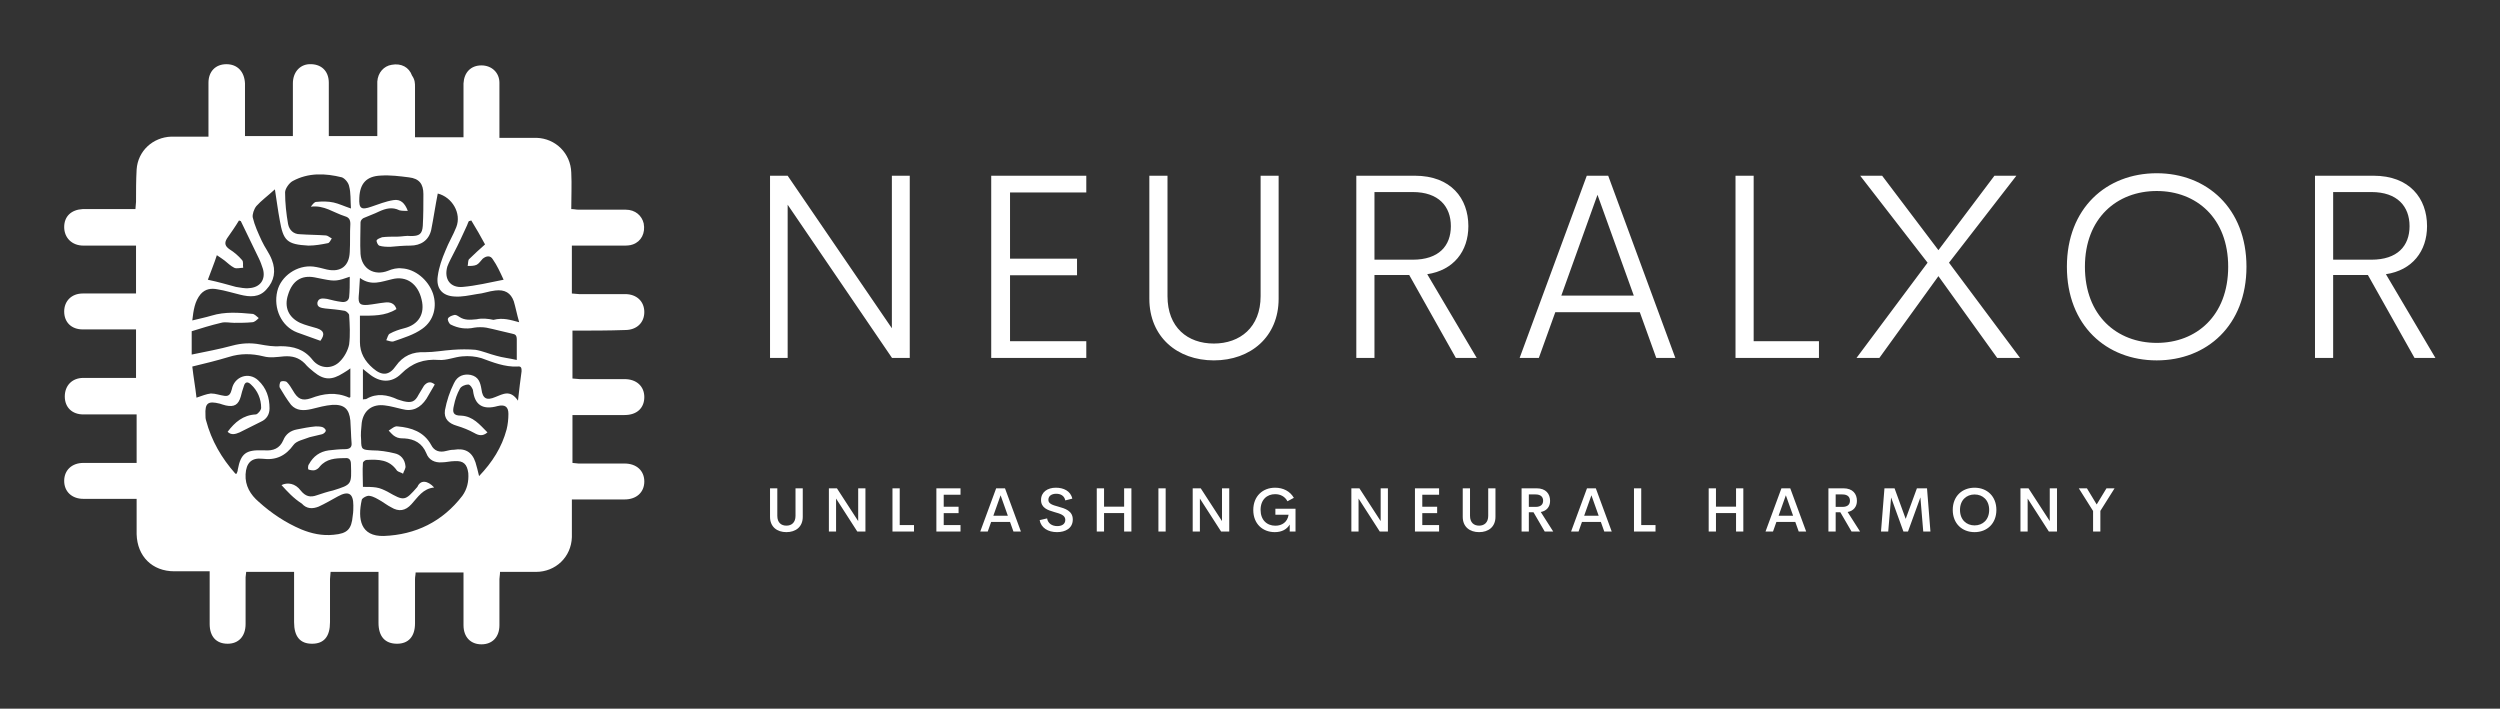 
        <svg xmlns="http://www.w3.org/2000/svg" xmlns:xlink="http://www.w3.org/1999/xlink" version="1.1" width="3162.349" height="896.428" viewBox="0 0 3162.349 896.428">
			
			<rect x="0" y="0" width="3162.349" height="896.428" fill="#333333" stroke="none"/>
			
			<g transform="scale(8.117) translate(10, 10)">
				<defs id="SvgjsDefs1975"><linearGradient id="SvgjsLinearGradient1982"><stop id="SvgjsStop1983" stop-color="#ee2a7b" offset="0"/><stop id="SvgjsStop1984" stop-color="#ff7db8" offset="1"/></linearGradient></defs><g id="SvgjsG1976" featureKey="symbolFeature-0" transform="matrix(0.933,0,0,0.933,-1.306,-1.301)" fill="#fff"><g xmlns="http://www.w3.org/2000/svg"><path d="M86.3,45.9c0,2.7,0,5.3,0,8c0.4,0,0.8,0.1,1.2,0.1c2.5,0,5,0,7.5,0c2,0,3.3,1.2,3.3,3c0,1.8-1.2,3-3.3,3   c-2.9,0-5.7,0-8.7,0c0,2.7,0,5.3,0,8c0.3,0,0.7,0.1,1,0.1c2.6,0,5.1,0,7.7,0c2,0,3.3,1.2,3.3,3c0,1.8-1.3,3-3.3,3   c-2.9,0-5.7,0-8.8,0c0,1,0,1.9,0,2.8c0,1.2,0,2.3,0,3.5c-0.1,3.3-2.7,5.8-6,5.8c-2,0-3.9,0-6,0c0,0.5-0.1,0.9-0.1,1.2   c0,2.6,0,5.1,0,7.7c0,2-1.2,3.2-3,3.2c-1.8,0-3-1.2-3-3.2c0-2.9,0-5.8,0-8.8c-2.7,0-5.3,0-8,0c0,0.4-0.1,0.7-0.1,1.1   c0,2.5,0,5,0,7.4c0,2.2-1.1,3.4-3,3.4c-2,0-3.1-1.2-3.1-3.5c0-2.5,0-5,0-7.4c0-0.3,0-0.7,0-1.1c-2.7,0-5.3,0-8,0   c0,0.4-0.1,0.8-0.1,1.2c0,2.4,0,4.8,0,7.2c0,2.4-1,3.6-3,3.6c-2,0-3-1.2-3-3.6c0-2.8,0-5.5,0-8.4c-2.7,0-5.3,0-8,0   c0,0.3-0.1,0.6-0.1,0.9c0,2.6,0,5.2,0,7.8c0,2.1-1.2,3.3-3,3.3c-1.9,0-3-1.2-3-3.3c0-2.9,0-5.7,0-8.8c-0.7,0-1.3,0-2,0   c-1.3,0-2.6,0-3.9,0c-3.7,0-6.2-2.5-6.3-6.2c0-1.9,0-3.8,0-5.9c-0.5,0-0.8,0-1.2,0c-2.6,0-5.1,0-7.7,0c-1.9,0-3.2-1.2-3.2-3   c0-1.8,1.3-3,3.2-3c2.6,0,5.1,0,7.7,0c0.4,0,0.7,0,1.2,0c0-1.4,0-2.7,0-4.1c0-1.3,0-2.6,0-4c-0.8,0-1.4,0-2.1,0c-2.3,0-4.5,0-6.8,0   c-1.9,0-3.1-1.2-3.1-3c0-1.8,1.2-3.1,3.1-3.1c2.9,0,5.8,0,8.8,0c0-2.7,0-5.3,0-8.1c-2.2,0-4.3,0-6.5,0c-0.8,0-1.6,0-2.4,0   c-1.9,0-3.1-1.2-3.1-3c0-1.7,1.2-3,3.1-3c2.6,0,5.2,0,7.8,0c0.4,0,0.7,0,1.1,0c0-2.7,0-5.3,0-8c-1.6,0-3.3,0-4.9,0   c-1.3,0-2.6,0-3.9,0c-1.9,0-3.2-1.3-3.2-3.1c0-1.8,1.2-2.9,3.1-3c2.9,0,5.8,0,8.8,0c0-0.4,0.1-0.8,0.1-1.2c0-1.8,0-3.6,0.1-5.4   c0.2-3.1,2.7-5.4,5.8-5.5c2,0,4.1,0,6.2,0c0-1.7,0-3.3,0-4.9c0-1.4,0-2.7,0-4.1c0-1.9,1.2-3.1,3-3.1c1.8,0,3,1.2,3.1,3.2   c0,2.4,0,4.9,0,7.3c0,0.5,0,0.9,0,1.5c2.7,0,5.3,0,8,0c0-3,0-5.9,0-8.8c0-1.8,1.1-3.1,2.7-3.2c2-0.1,3.3,1.1,3.3,3.1   c0,2.6,0,5.2,0,7.8c0,0.4,0,0.7,0,1.1c2.7,0,5.3,0,8.1,0c0-1.5,0-3,0-4.5c0-1.5,0-3.1,0-4.6c0.1-1.5,1.1-2.6,2.4-2.8   c1.6-0.3,2.9,0.4,3.4,1.8C60,4,60,4.6,60,5.2c0,2.8,0,5.5,0,8.4c2.7,0,5.3,0,8.1,0c0-2.6,0-5.1,0-7.6c0-0.5,0-0.9,0-1.4   c0.1-1.8,1.2-3,3-3c1.7,0,3,1.2,3,2.9c0,2.6,0,5.2,0,7.8c0,0.4,0,0.8,0,1.4c1,0,1.9,0,2.8,0c1.2,0,2.3,0,3.4,0   c3.2,0.1,5.7,2.6,5.8,5.8c0.1,2,0,4,0,6.1c0.5,0,0.8,0.1,1.2,0.1c2.6,0,5.2,0,7.9,0c1.6,0,2.7,1,3,2.3c0.3,1.6-0.4,3-1.8,3.5   c-0.5,0.2-1.1,0.2-1.7,0.2c-2.4,0-4.9,0-7.3,0c-0.4,0-0.7,0-1.2,0c0,1.4,0,2.7,0,4c0,1.3,0,2.6,0,4c0.4,0,0.8,0.1,1.2,0.1   c2.6,0,5.1,0,7.7,0c1.9,0,3.2,1.2,3.2,3c0,1.8-1.3,3-3.2,3C92.3,45.9,89.4,45.9,86.3,45.9z M37.7,71.7c1-0.5,2.3-0.3,3.2,0.9   c0.8,1,1.6,1.2,2.7,0.8c0.9-0.3,1.8-0.6,2.7-0.8c3.2-1,3.1-1,3-4.4c0-0.7-0.3-1.1-1-1c-1.6,0-3.1,0.1-4.2,1.4   c-0.2,0.3-0.5,0.5-0.8,0.6c-0.3,0.1-0.8,0-1.1-0.1c-0.1-0.1-0.1-0.7,0.1-0.9c0.7-1.3,1.8-2.1,3.3-2.3c0.9-0.1,1.8-0.2,2.7-0.2   c0.8,0,1.2-0.3,1.1-1.1c-0.1-1.2-0.1-2.4-0.2-3.7c-0.2-1.9-1-2.7-3-2.6c-1.2,0.1-2.3,0.4-3.5,0.7c-1.3,0.3-2.5,0.3-3.4-0.7   c-0.7-0.9-1.3-1.9-1.9-2.9c-0.1-0.2,0-0.9,0.2-1c0.2-0.1,0.8-0.1,1,0.1c0.4,0.4,0.7,0.9,1,1.4c0.8,1.4,1.5,1.8,3,1.3   c2.1-0.8,4.2-1.1,6.4-0.1c0,0,0.1,0,0.2-0.1c0-1.5,0-3.1,0-4.8c-0.5,0.4-0.9,0.6-1.2,0.8c-1.9,1.2-3.2,1.2-4.9-0.2   c-0.5-0.4-1.1-0.9-1.5-1.4c-1-1-2.1-1.3-3.5-1.2c-1.1,0.1-2.3,0.3-3.4,0c-2-0.5-3.9-0.5-5.8,0.1c-2,0.6-4,1.1-6.1,1.6   c0.2,1.8,0.5,3.4,0.7,5.2c0.9-0.3,1.6-0.6,2.4-0.7c0.8,0,1.5,0.3,2.3,0.4c0.8,0.1,1-0.4,1.2-1.1c0.4-2.1,2.8-3,4.4-1.5   c1.4,1.3,1.9,2.9,1.9,4.7c0,1-0.5,1.8-1.4,2.2c-1.2,0.6-2.4,1.2-3.6,1.8c-0.7,0.3-1.4,0.5-2-0.1c1.2-1.6,2.6-2.8,4.7-2.9   c0.3,0,0.9-0.7,0.9-1.1c0-1.5-0.6-2.9-1.7-3.9c-0.5-0.5-1-0.5-1.2,0.3c-0.2,0.6-0.4,1.2-0.5,1.7c-0.4,1.4-1.1,1.8-2.5,1.5   c-0.4-0.1-0.7-0.2-1-0.3c-2-0.5-2.5-0.1-2.4,1.9c0,0.3,0,0.6,0.1,0.9c0.9,3.4,2.6,6.3,4.9,8.9c0,0,0.1,0,0.2,0   c0.1-0.2,0.2-0.5,0.2-0.7c0.5-2.7,1.4-3.3,4.1-3.2c0.1,0,0.3,0,0.4,0c1.4,0.1,2.5-0.3,3.1-1.7c0.4-1,1.2-1.6,2.3-1.8   c1-0.2,2-0.4,3.1-0.5c0.3,0,0.7,0,1.1,0.1c0.3,0.1,0.6,0.4,0.6,0.6c0,0.2-0.3,0.5-0.6,0.6c-0.7,0.2-1.4,0.3-2.1,0.5   c-1,0.4-2.2,0.6-2.7,1.3c-1.3,1.8-2.9,2.6-5.2,2.3c-1.8-0.2-2.7,0.7-2.8,2.6c-0.1,1.9,0.8,3.4,2.2,4.6c2.1,1.9,4.5,3.5,7.1,4.6   c1.7,0.7,3.5,1.1,5.4,0.9c2.3-0.2,3-0.9,3.2-3.2c0.1-0.6,0.1-1.1,0.1-1.7c0-2-0.8-2.5-2.6-1.5c-1.1,0.6-2.1,1.2-3.2,1.7   c-1,0.4-2,0.4-2.8-0.5C39.7,73.9,38.7,72.8,37.7,71.7z M63.2,72.1c-1.9,0.2-2.7,1.6-3.8,2.8c-1,1.1-2.1,1.3-3.4,0.5   c-0.6-0.3-1.1-0.7-1.6-1c-0.7-0.4-1.3-0.8-2-0.9c-0.4-0.1-1.3,0.4-1.3,0.7c-0.7,3.2-0.2,6.1,3.7,6c5.3-0.2,9.8-2.4,13.1-6.7   c0.8-1.1,1.1-2.4,1-3.8c-0.2-1.5-0.8-2.1-2.3-2c-0.7,0-1.4,0.2-2.1,0.2c-1.2,0.1-2.2-0.4-2.6-1.5c-0.7-1.7-2-2.4-3.7-2.5   c-0.5,0-1,0-1.5-0.3c-0.4-0.2-0.8-0.7-1.1-1c0.5-0.3,1-0.8,1.5-0.7c2.3,0.2,4.4,0.9,5.6,3.1c0.5,1,1.4,1.3,2.5,1   c0.4-0.1,0.8-0.2,1.3-0.2c1.8-0.3,3,0.3,3.6,2.1c0.2,0.7,0.4,1.4,0.6,2.3c2.2-2.3,3.8-4.8,4.6-7.8c0.2-0.8,0.3-1.7,0.3-2.6   c0-1.2-0.6-1.6-1.8-1.3c-2.5,0.7-3.8-0.2-4.1-2.5c0-0.4-0.5-1.1-0.8-1.1c-0.5,0-1.2,0.3-1.4,0.7c-0.5,0.9-0.8,1.8-1,2.8   c-0.3,1.2-0.1,1.7,1.2,1.7c2,0.1,3.1,1.5,4.4,2.8c-0.8,0.7-1.5,0.5-2.2,0.1c-0.9-0.5-1.9-0.9-2.9-1.2c-1.4-0.4-2.2-1.2-2-2.6   c0.3-1.6,0.8-3.1,1.5-4.5c0.6-1.3,1.7-1.6,2.8-1.4c1.3,0.3,1.6,1.2,1.8,2.4c0.2,1.6,0.9,1.9,2.3,1.3c1.3-0.5,2.5-1.3,3.8,0.6   c0.2-1.9,0.4-3.4,0.6-4.9c0-0.5,0-0.9-0.7-0.8c-2.1,0.1-4.1-0.7-6-1.4c-1-0.3-2.1-0.4-3.2-0.3c-1.3,0.1-2.6,0.7-3.9,0.6   c-2.5-0.2-4.5,0.5-6.3,2.3c-1.6,1.6-3.6,1.5-5.4,0c-0.3-0.2-0.6-0.5-1-0.8c0,1.8,0,3.4,0,5.1c0.3-0.1,0.5,0,0.6-0.1   c1.7-1,3.5-0.7,5.2,0.1c0.3,0.1,0.7,0.2,1,0.3c1.3,0.3,1.9,0.1,2.5-1.1c0.3-0.5,0.6-1,0.9-1.5c0.5-0.6,1.1-0.8,1.8-0.2   c-0.5,0.8-0.9,1.6-1.4,2.4c-1,1.5-2.3,2.2-4.1,1.7c-0.9-0.2-1.9-0.5-2.8-0.6c-2.1-0.3-3.6,0.8-3.9,2.9c-0.1,1-0.2,1.9-0.1,2.9   c0,1.6,0.2,1.6,1.8,1.7c1.3,0,2.6,0.2,3.8,0.5c1,0.2,1.7,1,1.8,2.1c0.1,0.4-0.3,0.9-0.4,1.3c-0.3-0.2-0.8-0.3-1-0.5   c-1.3-1.9-3.1-1.9-5.1-1.8c-0.2,0-0.6,0.3-0.6,0.5c-0.1,1.3,0,2.6,0,4c0.8,0,1.5,0,2.2,0.1c0.7,0.1,1.3,0.4,1.9,0.7   c2.8,1.6,2.9,1.6,5-0.8C60.9,70.8,62.1,70.9,63.2,72.1z M49.1,36.9c-2,0.7-2.4,0.8-4.4,0.4c-0.5-0.1-1-0.2-1.5-0.3   c-2.2-0.4-3.7,0.6-4.4,2.9c-0.7,2.1,0.1,3.8,2,4.7c0.9,0.4,1.8,0.6,2.8,0.9c1.2,0.4,1.4,1,0.6,2.1c-1.3-0.5-2.6-0.9-3.9-1.4   c-2.6-1-4-4-3.3-6.9c0.6-2.5,3.3-4.4,6-4.1c0.8,0.1,1.5,0.3,2.3,0.5c2.3,0.5,3.7-0.6,3.8-2.9c0.1-1.6,0-3.2,0.1-4.7   c0-0.7-0.2-1.1-0.9-1.3c-1.9-0.6-3.5-1.9-5.7-1.6c0.3-0.4,0.6-0.8,0.9-0.8c1-0.1,2-0.1,2.9,0.1c0.9,0.2,1.7,0.6,2.9,1   c-0.1-1.4,0-2.6-0.3-3.7c-0.1-0.6-0.7-1.3-1.2-1.5c-2.8-0.7-5.6-0.8-8.2,0.6c-0.6,0.3-1.3,1.3-1.3,1.9c0,1.8,0.2,3.6,0.5,5.3   c0.2,1,0.9,1.7,2,1.7c1.4,0.1,2.9,0.1,4.3,0.2c0.3,0,0.6,0.3,1,0.5c-0.2,0.3-0.4,0.8-0.7,0.8c-1,0.2-2.1,0.4-3.2,0.4   c-3.6-0.2-4.2-0.8-4.8-4.3c-0.3-1.6-0.5-3.2-0.8-5.1c-1.2,1.1-2.3,1.9-3.1,2.8c-0.4,0.5-0.7,1.4-0.6,1.9c0.3,1.3,0.9,2.6,1.5,3.9   c0.5,1.1,1.3,2.1,1.7,3.2c0.7,1.8,0.4,3.5-0.9,4.9c-1.2,1.4-2.8,1.3-4.4,0.9c-1.3-0.3-2.5-0.7-3.8-0.9c-1-0.2-2-0.1-2.8,0.8   c-1,1.2-1.2,2.7-1.4,4.4c1.2-0.3,2.2-0.5,3.2-0.8c2.3-0.7,4.6-0.5,6.8-0.3c0.4,0,0.7,0.4,1.1,0.7c-0.3,0.3-0.7,0.7-1.1,0.7   c-1,0.1-2,0.1-3,0.1c-0.7,0-1.5-0.2-2.2,0c-1.7,0.4-3.3,0.9-4.9,1.4c0,1.2,0,2.5,0,3.9c2.4-0.5,4.6-0.9,6.8-1.5   c1.5-0.4,3-0.5,4.6-0.2c1.1,0.2,2.3,0.4,3.4,0.3c2.2,0,4,0.5,5.4,2.3c1.2,1.5,3.3,1.6,4.6,0.2c0.7-0.7,1.3-1.8,1.5-2.8   c0.2-1.6,0.1-3.3,0-4.9c0-0.2-0.4-0.6-0.7-0.7c-1.1-0.2-2.2-0.3-3.3-0.4c-0.7-0.1-1.4-0.2-1.3-1c0.2-0.8,0.9-0.7,1.6-0.6   c0.8,0.2,1.6,0.4,2.4,0.5c0.6,0.1,1.2-0.1,1.3-0.8C49.1,39.3,49.1,38.2,49.1,36.9z M77.4,44.5c-0.4-1.4-0.6-2.5-0.9-3.5   c-0.5-1.4-1.5-2-3.1-1.8c-1,0.1-2,0.5-3.1,0.6c-1.2,0.2-2.5,0.5-3.7,0.4c-2.1-0.1-3.1-1.4-2.8-3.4c0.2-1.5,0.7-2.9,1.3-4.3   c0.5-1.3,1.3-2.6,1.8-3.9c0.9-2.3-0.7-5-3.1-5.6c-0.4,2-0.7,4.1-1.1,6.1c-0.4,1.7-1.7,2.6-3.5,2.6c-1.1,0-2.2,0.1-3.3,0.2   c-0.6,0-1.3,0-1.9-0.2c-0.2-0.1-0.5-0.7-0.4-0.9c0.1-0.2,0.6-0.4,0.9-0.5c0.8-0.1,1.7-0.1,2.6-0.1c0.7,0,1.5-0.2,2.2-0.1   c1.4,0,1.9-0.3,2-1.7c0.1-1.8,0.1-3.5,0.1-5.3c0-1.7-0.7-2.6-2.4-2.8c-1.6-0.2-3.1-0.4-4.7-0.3c-2.4,0.1-3.5,1.3-3.6,3.7   c-0.1,1.8,0.3,2.1,2,1.5c1.2-0.4,2.4-0.9,3.7-1.1c1.2-0.2,1.9,0.5,2.4,1.8c-0.5,0-1,0-1.4-0.1c-1.2-0.6-2.3-0.3-3.4,0.2   c-0.8,0.4-1.7,0.7-2.6,1.1c-0.2,0.1-0.5,0.4-0.5,0.7c0,1.8-0.1,3.5,0,5.3c0.2,2.5,2.3,3.7,4.6,2.8c0.7-0.3,1.5-0.5,2.3-0.4   c2.2,0.1,4.4,1.9,5.2,4.2c0.7,2.1,0.2,4.5-1.8,5.9c-1.4,1-3.1,1.5-4.8,2.1c-0.3,0.1-0.8-0.1-1.2-0.2c0.2-0.4,0.3-1,0.6-1.1   c0.7-0.4,1.6-0.7,2.4-0.9c2.4-0.6,3.5-2.4,2.9-4.8c-0.6-2.6-2.5-4-4.9-3.4c-1.8,0.4-3.5,1.2-5.4-0.2c-0.1,1.2-0.1,2.1-0.2,3   c-0.1,1.3,0.2,1.6,1.5,1.5c1-0.1,1.9-0.3,2.9-0.4c0.8-0.1,1.6,0.1,1.9,1.1c-1.9,1.2-4,1.1-6.1,1.1c0,1.5,0,3,0,4.4   c0,1.8,0.8,3.2,2.2,4.4c1.5,1.3,2.7,1.2,3.8-0.4c1.2-1.7,2.8-2.4,4.9-2.3c1.5,0,3.1-0.3,4.6-0.4c1.3-0.1,2.6-0.1,3.8,0   c1.2,0.2,2.3,0.7,3.5,1c1,0.3,2.1,0.4,3.4,0.7c0-1.3,0-2.4,0-3.4c0-0.7-0.2-0.9-0.8-1c-1.4-0.3-2.8-0.7-4.3-1c-0.6-0.1-1.4-0.1-2,0   c-1.4,0.3-2.7,0.1-3.9-0.5c-0.3-0.1-0.6-0.8-0.5-1c0.1-0.3,0.6-0.5,1-0.6c0.3-0.1,0.6,0.1,0.9,0.3c0.9,0.6,1.8,0.5,2.9,0.4   c0.9-0.2,1.9-0.1,2.8,0.1C74.7,43.7,75.9,44.1,77.4,44.5z M69.4,27.5c-0.1,0-0.2,0.1-0.4,0.1c-0.1,0.2-0.2,0.4-0.3,0.7   c-0.7,1.5-1.4,3.1-2.2,4.6c-0.4,0.8-0.8,1.5-1.1,2.3c-0.6,2.1,0.5,3.6,2.6,3.4c2.2-0.2,4.3-0.7,6.8-1.2C74.2,36.1,73.7,35,73,34   c-0.4-0.7-1.1-0.6-1.7-0.1c-0.3,0.3-0.6,0.8-1,1c-0.4,0.2-1,0.2-1.5,0.2c0.1-0.4,0-1,0.3-1.2c0.8-0.8,1.7-1.6,2.6-2.4   C71,30.2,70.2,28.8,69.4,27.5z M25.4,37.4c1,0.2,1.7,0.4,2.5,0.6c0.7,0.2,1.5,0.4,2.2,0.6c0.7,0.1,1.5,0.3,2.2,0.2   c1.8-0.1,2.8-1.4,2.3-3.2c-0.2-0.6-0.4-1.2-0.7-1.8c-1-2.1-2-4.1-3-6.2c0,0-0.1,0-0.3-0.1c-0.6,1-1.3,2-2,3   c-0.5,0.8-0.3,1.3,0.4,1.8c0.8,0.5,1.5,1.1,2.1,1.8c0.3,0.3,0.1,0.9,0.2,1.3c-0.5,0-1.1,0.2-1.5,0c-0.6-0.3-1.1-0.8-1.6-1.2   c-0.4-0.3-0.7-0.5-1.3-0.9C26.5,34.6,25.9,36,25.4,37.4z"/><path d="M37.7,71.7c1,1.2,2,2.3,3,3.4c0.8,0.9,1.8,1,2.8,0.5c1.1-0.5,2.1-1.2,3.2-1.7c1.8-1,2.5-0.5,2.6,1.5   c0,0.6,0,1.2-0.1,1.7c-0.2,2.3-0.9,3-3.2,3.2c-1.9,0.2-3.6-0.2-5.4-0.9c-2.6-1.1-5-2.7-7.1-4.6c-1.3-1.2-2.3-2.7-2.2-4.6   c0.1-1.9,1-2.8,2.8-2.6c2.3,0.3,3.8-0.4,5.2-2.3c0.5-0.7,1.8-0.9,2.7-1.3c0.7-0.2,1.4-0.3,2.1-0.5c0.2-0.1,0.6-0.4,0.6-0.6   c0-0.2-0.4-0.5-0.6-0.6C43.6,62,43.3,62,42.9,62c-1,0.1-2.1,0.3-3.1,0.5c-1,0.2-1.9,0.8-2.3,1.8c-0.6,1.4-1.7,1.8-3.1,1.7   c-0.1,0-0.3,0-0.4,0c-2.7-0.2-3.5,0.5-4.1,3.2c0,0.2-0.1,0.5-0.2,0.7c-0.1,0-0.2,0-0.2,0c-2.3-2.6-4-5.5-4.9-8.9   c-0.1-0.3-0.1-0.6-0.1-0.9c-0.1-2.1,0.4-2.5,2.4-1.9c0.3,0.1,0.7,0.2,1,0.3c1.4,0.3,2.1-0.1,2.5-1.5c0.2-0.6,0.3-1.2,0.5-1.7   c0.3-0.7,0.7-0.8,1.2-0.3c1.1,1.1,1.7,2.4,1.7,3.9c0,0.4-0.6,1.1-0.9,1.1c-2.1,0.1-3.5,1.3-4.7,2.9c0.6,0.6,1.3,0.4,2,0.1   c1.2-0.6,2.4-1.2,3.6-1.8c0.9-0.5,1.4-1.2,1.4-2.2c0.1-1.9-0.4-3.5-1.9-4.7c-1.6-1.4-4-0.6-4.4,1.5C29,56.5,28.8,57,28,56.9   c-0.8-0.1-1.6-0.4-2.3-0.4c-0.8,0-1.5,0.4-2.4,0.7c-0.2-1.7-0.5-3.4-0.7-5.2c2.1-0.5,4.1-1,6.1-1.6c1.9-0.6,3.8-0.7,5.8-0.1   c1.1,0.3,2.3,0.2,3.4,0c1.4-0.2,2.5,0.1,3.5,1.2c0.5,0.5,1,0.9,1.5,1.4c1.7,1.4,3.1,1.4,4.9,0.2c0.3-0.2,0.6-0.4,1.2-0.8   c0,1.7,0,3.3,0,4.8c-0.1,0-0.2,0.1-0.2,0.1c-2.1-1-4.2-0.7-6.4,0.1c-1.5,0.5-2.2,0.1-3-1.3c-0.3-0.5-0.6-1-1-1.4   c-0.2-0.2-0.8-0.3-1-0.1c-0.2,0.1-0.3,0.7-0.2,1c0.6,1,1.1,2,1.9,2.9c0.9,1,2.1,1,3.4,0.7c1.1-0.3,2.3-0.6,3.5-0.7   c2-0.1,2.8,0.7,3,2.6c0.1,1.2,0.1,2.4,0.2,3.7c0,0.8-0.3,1.1-1.1,1.1c-0.9,0-1.8,0.1-2.7,0.2c-1.5,0.2-2.6,1-3.3,2.3   C42,68.4,41.9,68.9,42,69c0.3,0.2,0.7,0.2,1.1,0.1c0.3-0.1,0.6-0.4,0.8-0.6c1.1-1.4,2.7-1.4,4.2-1.4c0.7,0,1,0.3,1,1   c0.2,3.3,0.2,3.3-3,4.4c-0.9,0.3-1.8,0.5-2.7,0.8c-1.1,0.4-2,0.2-2.7-0.8C40,71.4,38.7,71.1,37.7,71.7z" style="fill: none;"/><path d="M49.1,36.9c0,1.3,0,2.4,0,3.5c0,0.7-0.7,0.9-1.3,0.8c-0.8-0.1-1.6-0.3-2.4-0.5c-0.7-0.1-1.4-0.2-1.6,0.6   c-0.2,0.9,0.6,1,1.3,1c1.1,0.1,2.2,0.2,3.3,0.4c0.3,0.1,0.7,0.4,0.7,0.7c0.1,1.6,0.2,3.3,0,4.9c-0.1,1-0.7,2-1.5,2.8   c-1.3,1.4-3.4,1.3-4.6-0.2c-1.4-1.8-3.2-2.3-5.4-2.3c-1.1,0-2.3-0.1-3.4-0.3c-1.6-0.3-3-0.2-4.6,0.2c-2.2,0.5-4.4,1-6.8,1.5   c0-1.4,0-2.7,0-3.9c1.6-0.5,3.3-1,4.9-1.4c0.7-0.2,1.5,0,2.2,0c1,0,2,0,3-0.1c0.4,0,0.7-0.5,1.1-0.7c-0.4-0.2-0.7-0.7-1.1-0.7   c-2.3-0.2-4.6-0.4-6.8,0.3c-1,0.3-2,0.5-3.2,0.8c0.1-1.8,0.4-3.2,1.4-4.4c0.7-0.9,1.7-1,2.8-0.8c1.3,0.3,2.5,0.6,3.8,0.9   c1.6,0.4,3.2,0.5,4.4-0.9c1.3-1.4,1.5-3.2,0.9-4.9c-0.4-1.1-1.2-2.1-1.7-3.2c-0.6-1.3-1.2-2.5-1.5-3.9c-0.1-0.6,0.2-1.4,0.6-1.9   c0.9-1,1.9-1.8,3.1-2.8c0.3,1.9,0.5,3.5,0.8,5.1c0.6,3.6,1.2,4.2,4.8,4.3c1.1,0.1,2.1-0.2,3.2-0.4c0.3-0.1,0.5-0.5,0.7-0.8   c-0.3-0.2-0.6-0.5-1-0.5c-1.4-0.1-2.9-0.1-4.3-0.2c-1.1,0-1.9-0.7-2-1.7c-0.3-1.8-0.5-3.6-0.5-5.3c0-0.7,0.7-1.6,1.3-1.9   c2.6-1.4,5.4-1.3,8.2-0.6c0.5,0.1,1.1,0.9,1.2,1.5c0.3,1.1,0.2,2.2,0.3,3.7c-1.1-0.4-2-0.8-2.9-1c-1-0.2-2-0.1-2.9-0.1   c-0.3,0-0.6,0.4-0.9,0.8c2.2-0.3,3.8,1,5.7,1.6c0.7,0.2,0.9,0.6,0.9,1.3c-0.1,1.6,0,3.2-0.1,4.7c-0.1,2.3-1.5,3.3-3.8,2.9   c-0.8-0.2-1.5-0.4-2.3-0.5c-2.7-0.3-5.4,1.6-6,4.1c-0.7,2.8,0.7,5.8,3.3,6.9c1.3,0.5,2.6,0.9,3.9,1.4c0.8-1.1,0.6-1.7-0.6-2.1   c-0.9-0.3-1.9-0.5-2.8-0.9c-2-0.9-2.7-2.6-2-4.7c0.7-2.3,2.2-3.3,4.4-2.9c0.5,0.1,1,0.2,1.5,0.3C46.6,37.7,47,37.7,49.1,36.9z" style="fill: none;"/><path d="M25.4,37.4c0.6-1.4,1.1-2.7,1.7-4.2c0.6,0.4,1,0.7,1.3,0.9c0.5,0.4,1,0.9,1.6,1.2c0.4,0.2,1,0,1.5,0   c-0.1-0.5,0.1-1.1-0.2-1.3c-0.6-0.7-1.4-1.3-2.1-1.8c-0.8-0.5-0.9-1-0.4-1.8c0.7-1,1.3-2,2-3c0.2,0.1,0.3,0.1,0.3,0.1   c1,2.1,2,4.1,3,6.2c0.3,0.6,0.5,1.2,0.7,1.8c0.4,1.8-0.5,3.1-2.3,3.2c-0.7,0-1.5-0.1-2.2-0.2c-0.7-0.1-1.5-0.4-2.2-0.6   C27.1,37.8,26.4,37.6,25.4,37.4z" style="fill: none;"/></g></g><g id="SvgjsG1977" featureKey="nameFeature-0" transform="matrix(1.042,0,0,1.042,105.277,4.095)" fill="#fff"><path d="M22.754 12.754 l2.676 0 l0 27.246 l-2.656 0 l-15.605 -22.91 l0 22.91 l-2.637 0 l0 -27.246 l2.637 0 l15.586 22.813 l0 -22.813 z M51.832 15.254 l-11.406 0 l0 9.902 l10.02 0 l0 2.481 l-10.02 0 l0 9.863 l11.406 0 l0 2.5 l-14.219 0 l0 -27.246 l14.219 0 l0 2.5 z M70.91 40.371 c-5.469 0 -9.648 -3.516 -9.648 -9.219 l0 -18.398 l2.715 0 l0 18.008 c0 4.688 3.008 7.09 6.934 7.09 c3.906 0 6.992 -2.422 6.992 -7.09 l0 -18.008 l2.695 0 l0 18.398 c0 5.703 -4.199 9.219 -9.688 9.219 z M107.098 40 l-6.973 -12.402 l-5.195 0 l0 12.402 l-2.715 0 l0 -27.246 l8.75 0 c5.391 0 8.008 3.379 8.008 7.539 c0 3.75 -2.207 6.602 -6.152 7.188 l7.402 12.52 l-3.125 0 z M94.93 15.195 l0 10.117 l5.723 0 c3.887 0 5.703 -2.051 5.703 -5.019 c0 -2.93 -1.816 -5.098 -5.703 -5.098 l-5.723 0 z M137.074 40 l-2.461 -6.836 l-12.637 0 l-2.461 6.836 l-2.871 0 l10.039 -27.246 l3.203 0 l10.039 27.246 l-2.852 0 z M122.875 30.684 l10.84 0 l-5.43 -15.078 z M151.641 37.5 l9.766 0 l0 2.5 l-12.48 0 l0 -27.246 l2.715 0 l0 24.746 z M167.027 40 l10.625 -14.238 l-10.078 -13.008 l3.281 0 l8.418 11.133 l8.379 -11.133 l3.281 0 l-10.078 13.008 l10.625 14.238 l-3.418 0 l-8.789 -12.227 l-8.828 12.227 l-3.418 0 z M211.926 40.371 c-7.539 0 -13.438 -5.234 -13.438 -14.004 c0 -8.75 5.898 -13.984 13.438 -13.984 c7.481 0 13.418 5.234 13.418 13.984 c0 8.77 -5.938 14.004 -13.418 14.004 z M211.926 37.754 c5.938 0 10.684 -4.082 10.684 -11.387 c0 -7.266 -4.746 -11.328 -10.684 -11.328 c-5.957 0 -10.742 4.062 -10.742 11.328 c0 7.305 4.785 11.387 10.742 11.387 z M250.476 40 l-6.973 -12.402 l-5.195 0 l0 12.402 l-2.715 0 l0 -27.246 l8.75 0 c5.391 0 8.008 3.379 8.008 7.539 c0 3.75 -2.207 6.602 -6.152 7.188 l7.402 12.52 l-3.125 0 z M238.309 15.195 l0 10.117 l5.723 0 c3.887 0 5.703 -2.051 5.703 -5.019 c0 -2.93 -1.816 -5.098 -5.703 -5.098 l-5.723 0 z"/></g><g id="SvgjsG1978" featureKey="sloganFeature-0" transform="matrix(0.484,0,0,0.484,109.178,63.157)" fill="#fff"><path d="M6.963 20.186 c-2.959 0 -5.264 -1.65 -5.264 -4.932 l0 -9.18 l2.344 0 l0 8.857 c0 2.217 1.279 3.164 2.92 3.164 s2.939 -0.957 2.939 -3.164 l0 -8.857 l2.334 0 l0 9.18 c0 3.281 -2.305 4.932 -5.273 4.932 z M30.083 6.074 l2.334 0 l0 13.926 l-2.617 0 l-6.836 -10.625 l0 10.625 l-2.314 0 l0 -13.926 l2.588 0 l6.846 10.557 l0 -10.557 z M43.456 17.91 l4.6 0 l0 2.09 l-6.934 0 l0 -13.926 l2.334 0 l0 11.836 z M63.031 8.154 l-5.41 0 l0 3.857 l4.785 0 l0 2.061 l-4.785 0 l0 3.838 l5.41 0 l0 2.09 l-7.773 0 l0 -13.926 l7.773 0 l0 2.08 z M80.076 20 l-1.103 -3.096 l-6.084 0 l-1.094 3.096 l-2.412 0 l5.127 -13.926 l2.842 0 l5.127 13.926 l-2.402 0 z M73.602 14.902 l4.668 0 l-2.334 -6.582 z M94.114 20.186 c-2.949 0 -5.156 -1.406 -5.606 -3.867 l2.402 -0.557 c0.254 1.602 1.572 2.481 3.291 2.481 c1.357 0 2.588 -0.576 2.568 -2.041 c-0.02 -1.523 -1.709 -1.963 -3.535 -2.481 c-2.109 -0.615 -4.277 -1.318 -4.277 -3.877 c0 -2.598 2.129 -3.965 4.775 -3.965 c2.441 0 4.756 1.025 5.293 3.525 l-2.256 0.566 c-0.312 -1.484 -1.465 -2.139 -2.92 -2.139 c-1.299 0 -2.529 0.557 -2.529 1.973 c0 1.289 1.475 1.69 3.164 2.158 c2.178 0.605 4.697 1.348 4.697 4.141 c0 2.881 -2.412 4.082 -5.068 4.082 z M115.71 6.074 l2.344 0 l0 13.926 l-2.344 0 l0 -5.947 l-6.465 0 l0 5.947 l-2.344 0 l0 -13.926 l2.344 0 l0 5.918 l6.465 0 l0 -5.918 z M126.75 20 l0 -13.926 l2.334 0 l0 13.926 l-2.334 0 z M147.223 6.074 l2.334 0 l0 13.926 l-2.617 0 l-6.836 -10.625 l0 10.625 l-2.314 0 l0 -13.926 l2.588 0 l6.846 10.557 l0 -10.557 z M164.229 20.186 c-3.945 0 -6.934 -2.705 -6.934 -7.119 c0 -4.443 3.027 -7.188 7.031 -7.188 c2.617 0 4.824 1.152 6.035 3.262 l-2.061 1.103 c-0.82 -1.553 -2.285 -2.285 -3.975 -2.285 c-2.647 0 -4.678 1.807 -4.678 5.059 c0 3.184 1.953 5.098 4.766 5.098 c2.129 0 3.897 -1.143 4.248 -3.535 l-4.248 0 l0 -1.924 l6.484 0 l0 7.344 l-1.865 0 l0 -2.266 c-0.918 1.543 -2.539 2.451 -4.805 2.451 z M198.31 6.074 l2.334 0 l0 13.926 l-2.617 0 l-6.836 -10.625 l0 10.625 l-2.314 0 l0 -13.926 l2.588 0 l6.846 10.557 l0 -10.557 z M217.123 8.154 l-5.41 0 l0 3.857 l4.785 0 l0 2.061 l-4.785 0 l0 3.838 l5.41 0 l0 2.09 l-7.773 0 l0 -13.926 l7.773 0 l0 2.08 z M229.999 20.186 c-2.959 0 -5.264 -1.65 -5.264 -4.932 l0 -9.18 l2.344 0 l0 8.857 c0 2.217 1.279 3.164 2.92 3.164 s2.939 -0.957 2.939 -3.164 l0 -8.857 l2.334 0 l0 9.18 c0 3.281 -2.305 4.932 -5.273 4.932 z M251.136 20 l-3.613 -6.211 l-1.504 0 l0 6.211 l-2.334 0 l0 -13.926 l4.834 0 c3.018 0 4.346 1.807 4.346 4.043 c0 1.943 -1.152 3.252 -2.998 3.584 l4.014 6.299 l-2.744 0 z M246.019 8.047 l0 4.014 l2.158 0 c1.709 0 2.441 -0.801 2.441 -1.992 c0 -1.182 -0.732 -2.022 -2.441 -2.022 l-2.158 0 z M270.31 20 l-1.103 -3.096 l-6.084 0 l-1.094 3.096 l-2.412 0 l5.127 -13.926 l2.842 0 l5.127 13.926 l-2.402 0 z M263.835 14.902 l4.668 0 l-2.334 -6.582 z M282.209 17.91 l4.6 0 l0 2.09 l-6.934 0 l0 -13.926 l2.334 0 l0 11.836 z M312.736 6.074 l2.344 0 l0 13.926 l-2.344 0 l0 -5.947 l-6.465 0 l0 5.947 l-2.344 0 l0 -13.926 l2.344 0 l0 5.918 l6.465 0 l0 -5.918 z M332.916 20 l-1.103 -3.096 l-6.084 0 l-1.094 3.096 l-2.412 0 l5.127 -13.926 l2.842 0 l5.127 13.926 l-2.402 0 z M326.441 14.902 l4.668 0 l-2.334 -6.582 z M349.932 20 l-3.613 -6.211 l-1.504 0 l0 6.211 l-2.334 0 l0 -13.926 l4.834 0 c3.018 0 4.346 1.807 4.346 4.043 c0 1.943 -1.152 3.252 -2.998 3.584 l4.014 6.299 l-2.744 0 z M344.814 8.047 l0 4.014 l2.158 0 c1.709 0 2.441 -0.801 2.441 -1.992 c0 -1.182 -0.732 -2.022 -2.441 -2.022 l-2.158 0 z M375.327 20 l-2.314 0 l-0.918 -10.996 l-3.994 10.996 l-1.465 0 l-3.975 -10.977 l-0.928 10.977 l-2.324 0 l1.113 -13.926 l3.252 0 l3.584 9.844 l3.613 -9.844 l3.252 0 z M389.54 20.186 c-4.004 0 -7.031 -2.744 -7.031 -7.158 c0 -4.404 3.027 -7.148 7.031 -7.148 c3.994 0 7.021 2.744 7.021 7.148 c0 4.414 -3.027 7.158 -7.021 7.158 z M389.54 18.018 c2.637 0 4.697 -1.826 4.697 -4.99 c0 -3.135 -2.061 -4.971 -4.697 -4.971 s-4.697 1.836 -4.697 4.971 c0 3.164 2.061 4.99 4.697 4.99 z M413.744 6.074 l2.334 0 l0 13.926 l-2.617 0 l-6.836 -10.625 l0 10.625 l-2.314 0 l0 -13.926 l2.588 0 l6.846 10.557 l0 -10.557 z M434.617 6.074 l-4.58 7.275 l0 6.65 l-2.344 0 l0 -6.621 l-4.6 -7.305 l2.617 0 l3.144 5.205 l3.154 -5.205 l2.607 0 z"/></g>
			</g>
		</svg>
	